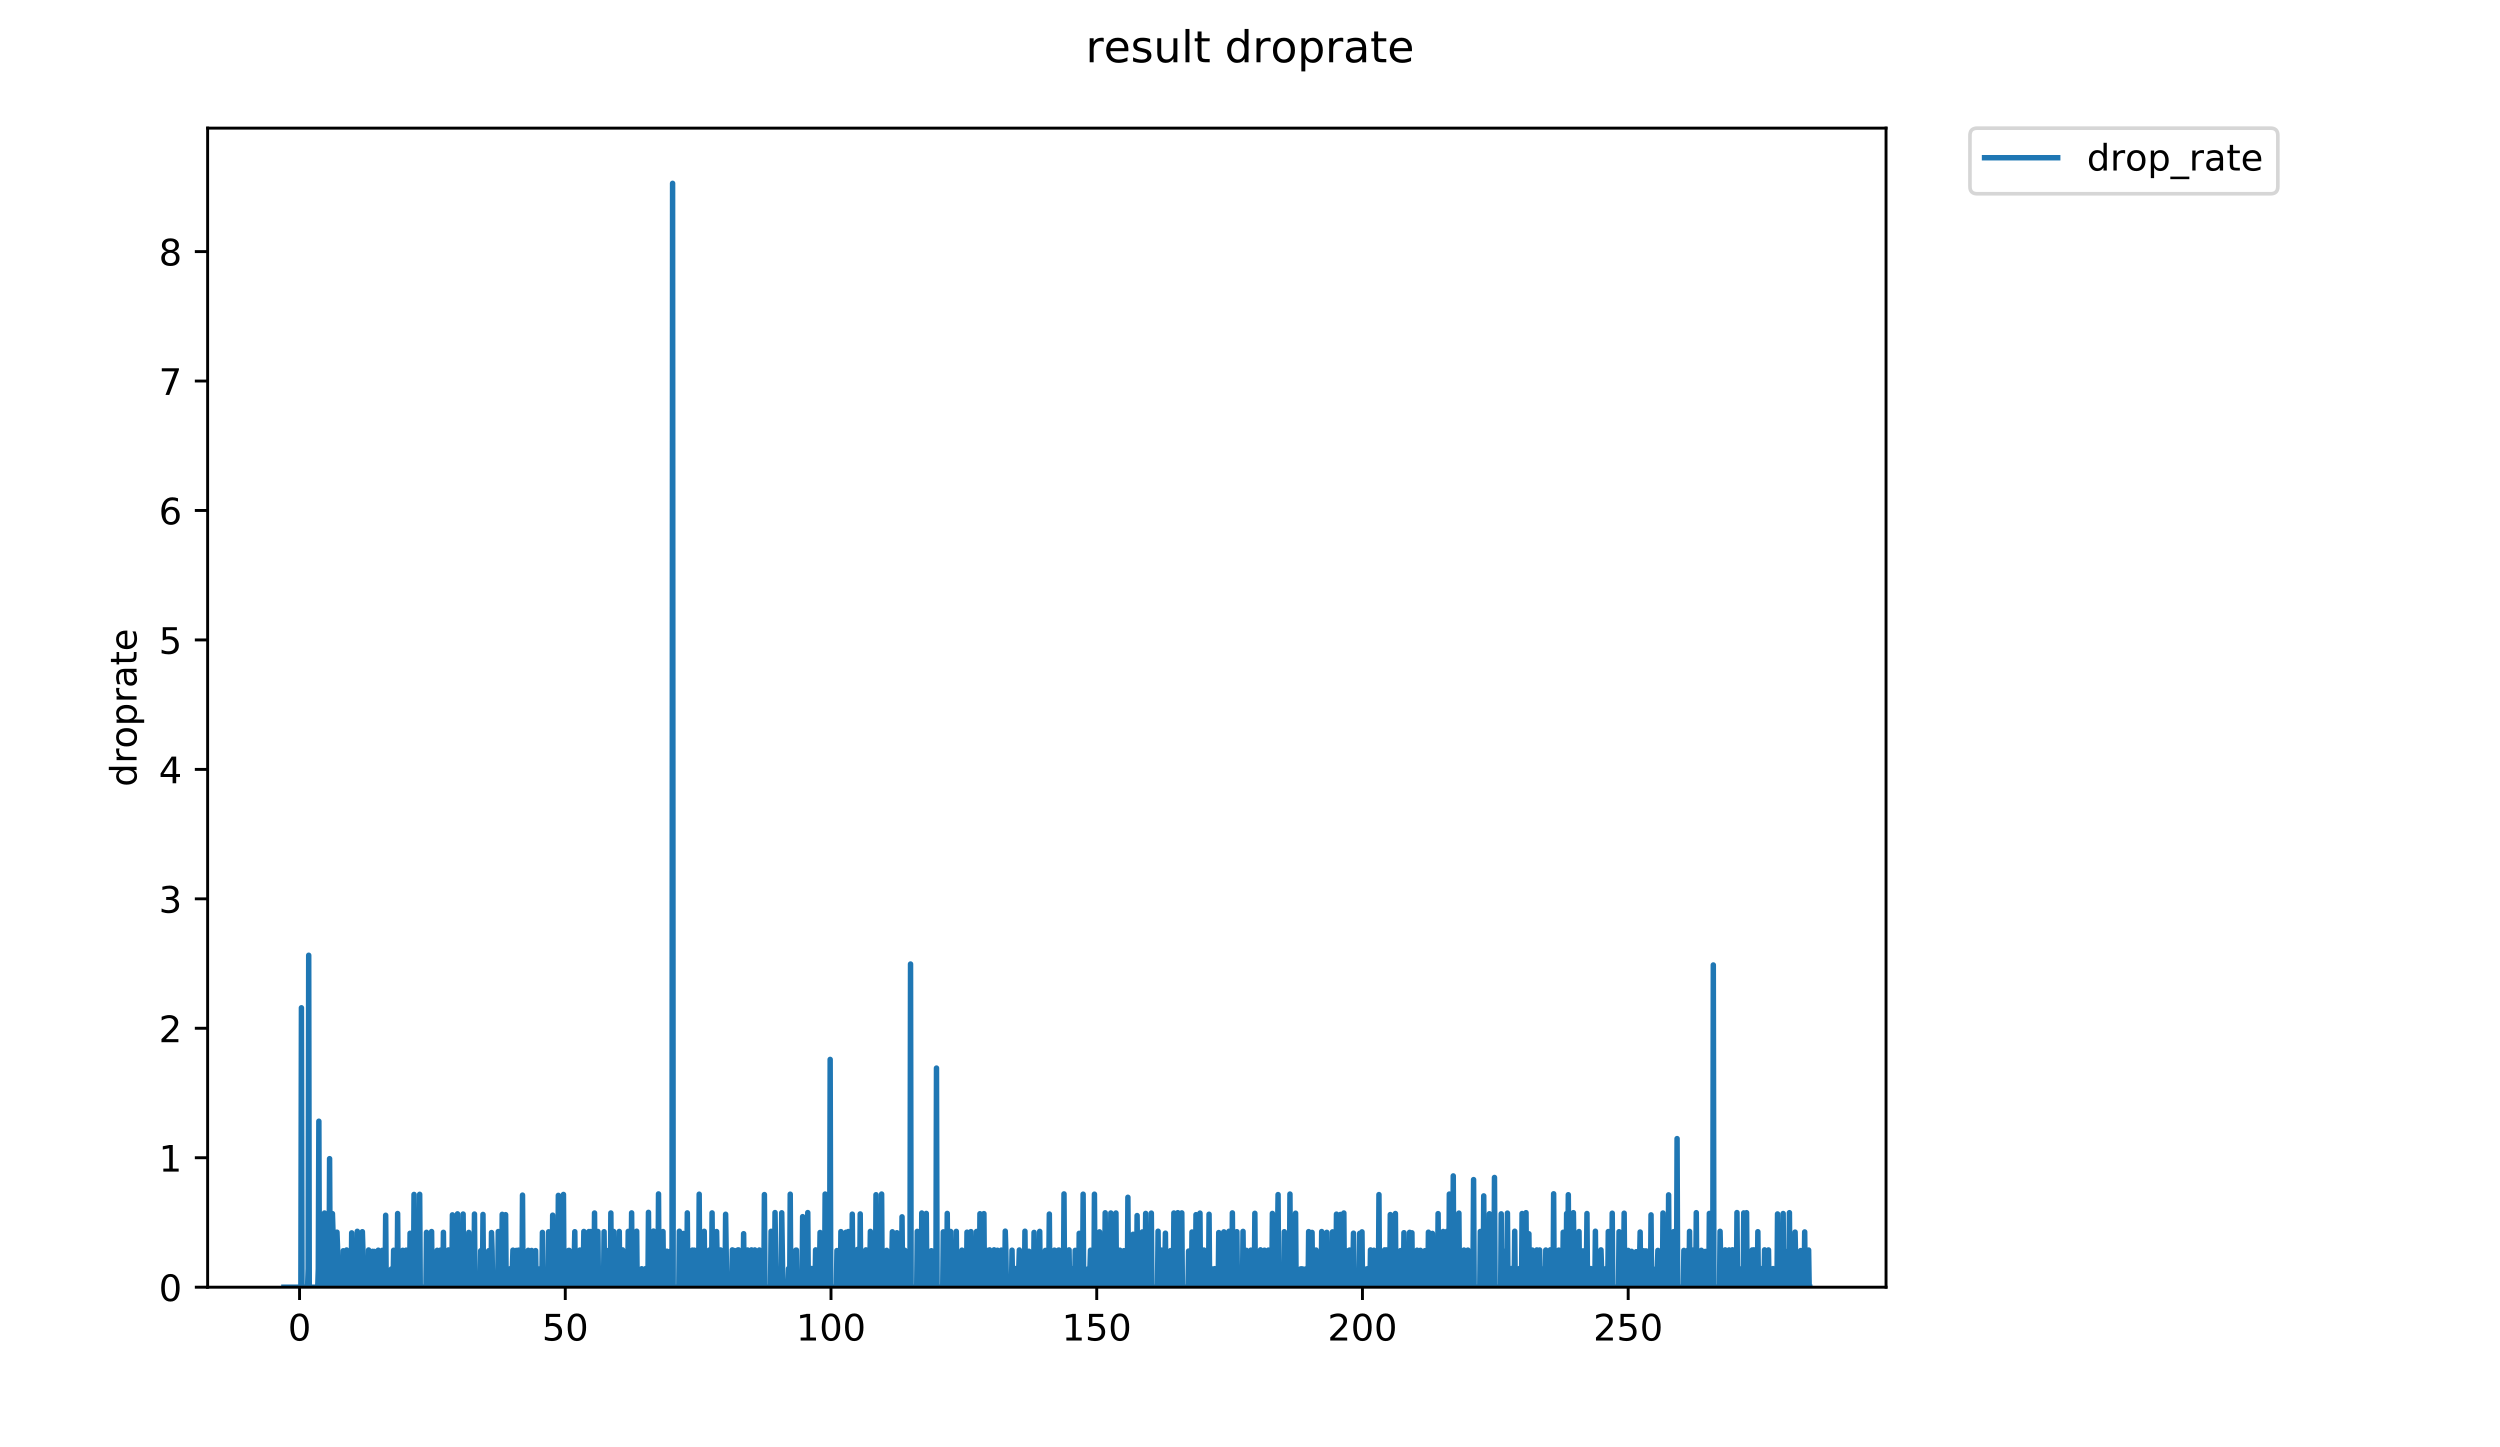 <?xml version="1.0" encoding="utf-8" standalone="no"?>
<!DOCTYPE svg PUBLIC "-//W3C//DTD SVG 1.1//EN"
  "http://www.w3.org/Graphics/SVG/1.1/DTD/svg11.dtd">
<!-- Created with matplotlib (https://matplotlib.org/) -->
<svg height="396pt" version="1.1" viewBox="0 0 684 396" width="684pt" xmlns="http://www.w3.org/2000/svg" xmlns:xlink="http://www.w3.org/1999/xlink">
 <defs>
  <style type="text/css">
*{stroke-linecap:butt;stroke-linejoin:round;}
  </style>
 </defs>
 <g id="figure_1">
  <g id="patch_1">
   <path d="M 0 396 
L 684 396 
L 684 0 
L 0 0 
z
" style="fill:#ffffff;"/>
  </g>
  <g id="axes_1">
   <g id="patch_2">
    <path d="M 56.807 352.174 
L 516.019 352.174 
L 516.019 35.062 
L 56.807 35.062 
z
" style="fill:#ffffff;"/>
   </g>
   <g id="matplotlib.axis_1">
    <g id="xtick_1">
     <g id="line2d_1">
      <defs>
       <path d="M 0 0 
L 0 3.5 
" id="m5c62d5a67a" style="stroke:#000000;stroke-width:0.8;"/>
      </defs>
      <g>
       <use style="stroke:#000000;stroke-width:0.8;" x="81.957" xlink:href="#m5c62d5a67a" y="352.174"/>
      </g>
     </g>
     <g id="text_1">
      <!-- 0 -->
      <defs>
       <path d="M 31.781 66.406 
Q 24.172 66.406 20.328 58.906 
Q 16.5 51.422 16.5 36.375 
Q 16.5 21.391 20.328 13.891 
Q 24.172 6.391 31.781 6.391 
Q 39.453 6.391 43.281 13.891 
Q 47.125 21.391 47.125 36.375 
Q 47.125 51.422 43.281 58.906 
Q 39.453 66.406 31.781 66.406 
z
M 31.781 74.219 
Q 44.047 74.219 50.516 64.516 
Q 56.984 54.828 56.984 36.375 
Q 56.984 17.969 50.516 8.266 
Q 44.047 -1.422 31.781 -1.422 
Q 19.531 -1.422 13.062 8.266 
Q 6.594 17.969 6.594 36.375 
Q 6.594 54.828 13.062 64.516 
Q 19.531 74.219 31.781 74.219 
z
" id="DejaVuSans-48"/>
      </defs>
      <g transform="translate(78.776 366.773)scale(0.1 -0.1)">
       <use xlink:href="#DejaVuSans-48"/>
      </g>
     </g>
    </g>
    <g id="xtick_2">
     <g id="line2d_2">
      <g>
       <use style="stroke:#000000;stroke-width:0.8;" x="154.66" xlink:href="#m5c62d5a67a" y="352.174"/>
      </g>
     </g>
     <g id="text_2">
      <!-- 50 -->
      <defs>
       <path d="M 10.797 72.906 
L 49.516 72.906 
L 49.516 64.594 
L 19.828 64.594 
L 19.828 46.734 
Q 21.969 47.469 24.109 47.828 
Q 26.266 48.188 28.422 48.188 
Q 40.625 48.188 47.75 41.5 
Q 54.891 34.812 54.891 23.391 
Q 54.891 11.625 47.562 5.094 
Q 40.234 -1.422 26.906 -1.422 
Q 22.312 -1.422 17.547 -0.641 
Q 12.797 0.141 7.719 1.703 
L 7.719 11.625 
Q 12.109 9.234 16.797 8.062 
Q 21.484 6.891 26.703 6.891 
Q 35.156 6.891 40.078 11.328 
Q 45.016 15.766 45.016 23.391 
Q 45.016 31 40.078 35.438 
Q 35.156 39.891 26.703 39.891 
Q 22.75 39.891 18.812 39.016 
Q 14.891 38.141 10.797 36.281 
z
" id="DejaVuSans-53"/>
      </defs>
      <g transform="translate(148.297 366.773)scale(0.1 -0.1)">
       <use xlink:href="#DejaVuSans-53"/>
       <use x="63.623" xlink:href="#DejaVuSans-48"/>
      </g>
     </g>
    </g>
    <g id="xtick_3">
     <g id="line2d_3">
      <g>
       <use style="stroke:#000000;stroke-width:0.8;" x="227.362" xlink:href="#m5c62d5a67a" y="352.174"/>
      </g>
     </g>
     <g id="text_3">
      <!-- 100 -->
      <defs>
       <path d="M 12.406 8.297 
L 28.516 8.297 
L 28.516 63.922 
L 10.984 60.406 
L 10.984 69.391 
L 28.422 72.906 
L 38.281 72.906 
L 38.281 8.297 
L 54.391 8.297 
L 54.391 0 
L 12.406 0 
z
" id="DejaVuSans-49"/>
      </defs>
      <g transform="translate(217.818 366.773)scale(0.1 -0.1)">
       <use xlink:href="#DejaVuSans-49"/>
       <use x="63.623" xlink:href="#DejaVuSans-48"/>
       <use x="127.246" xlink:href="#DejaVuSans-48"/>
      </g>
     </g>
    </g>
    <g id="xtick_4">
     <g id="line2d_4">
      <g>
       <use style="stroke:#000000;stroke-width:0.8;" x="300.065" xlink:href="#m5c62d5a67a" y="352.174"/>
      </g>
     </g>
     <g id="text_4">
      <!-- 150 -->
      <g transform="translate(290.521 366.773)scale(0.1 -0.1)">
       <use xlink:href="#DejaVuSans-49"/>
       <use x="63.623" xlink:href="#DejaVuSans-53"/>
       <use x="127.246" xlink:href="#DejaVuSans-48"/>
      </g>
     </g>
    </g>
    <g id="xtick_5">
     <g id="line2d_5">
      <g>
       <use style="stroke:#000000;stroke-width:0.8;" x="372.767" xlink:href="#m5c62d5a67a" y="352.174"/>
      </g>
     </g>
     <g id="text_5">
      <!-- 200 -->
      <defs>
       <path d="M 19.188 8.297 
L 53.609 8.297 
L 53.609 0 
L 7.328 0 
L 7.328 8.297 
Q 12.938 14.109 22.625 23.891 
Q 32.328 33.688 34.812 36.531 
Q 39.547 41.844 41.422 45.531 
Q 43.312 49.219 43.312 52.781 
Q 43.312 58.594 39.234 62.25 
Q 35.156 65.922 28.609 65.922 
Q 23.969 65.922 18.812 64.312 
Q 13.672 62.703 7.812 59.422 
L 7.812 69.391 
Q 13.766 71.781 18.938 73 
Q 24.125 74.219 28.422 74.219 
Q 39.75 74.219 46.484 68.547 
Q 53.219 62.891 53.219 53.422 
Q 53.219 48.922 51.531 44.891 
Q 49.859 40.875 45.406 35.406 
Q 44.188 33.984 37.641 27.219 
Q 31.109 20.453 19.188 8.297 
z
" id="DejaVuSans-50"/>
      </defs>
      <g transform="translate(363.224 366.773)scale(0.1 -0.1)">
       <use xlink:href="#DejaVuSans-50"/>
       <use x="63.623" xlink:href="#DejaVuSans-48"/>
       <use x="127.246" xlink:href="#DejaVuSans-48"/>
      </g>
     </g>
    </g>
    <g id="xtick_6">
     <g id="line2d_6">
      <g>
       <use style="stroke:#000000;stroke-width:0.8;" x="445.47" xlink:href="#m5c62d5a67a" y="352.174"/>
      </g>
     </g>
     <g id="text_6">
      <!-- 250 -->
      <g transform="translate(435.926 366.773)scale(0.1 -0.1)">
       <use xlink:href="#DejaVuSans-50"/>
       <use x="63.623" xlink:href="#DejaVuSans-53"/>
       <use x="127.246" xlink:href="#DejaVuSans-48"/>
      </g>
     </g>
    </g>
   </g>
   <g id="matplotlib.axis_2">
    <g id="ytick_1">
     <g id="line2d_7">
      <defs>
       <path d="M 0 0 
L -3.5 0 
" id="m7457283056" style="stroke:#000000;stroke-width:0.8;"/>
      </defs>
      <g>
       <use style="stroke:#000000;stroke-width:0.8;" x="56.807" xlink:href="#m7457283056" y="352.174"/>
      </g>
     </g>
     <g id="text_7">
      <!-- 0 -->
      <g transform="translate(43.445 355.973)scale(0.1 -0.1)">
       <use xlink:href="#DejaVuSans-48"/>
      </g>
     </g>
    </g>
    <g id="ytick_2">
     <g id="line2d_8">
      <g>
       <use style="stroke:#000000;stroke-width:0.8;" x="56.807" xlink:href="#m7457283056" y="316.757"/>
      </g>
     </g>
     <g id="text_8">
      <!-- 1 -->
      <g transform="translate(43.445 320.556)scale(0.1 -0.1)">
       <use xlink:href="#DejaVuSans-49"/>
      </g>
     </g>
    </g>
    <g id="ytick_3">
     <g id="line2d_9">
      <g>
       <use style="stroke:#000000;stroke-width:0.8;" x="56.807" xlink:href="#m7457283056" y="281.339"/>
      </g>
     </g>
     <g id="text_9">
      <!-- 2 -->
      <g transform="translate(43.445 285.138)scale(0.1 -0.1)">
       <use xlink:href="#DejaVuSans-50"/>
      </g>
     </g>
    </g>
    <g id="ytick_4">
     <g id="line2d_10">
      <g>
       <use style="stroke:#000000;stroke-width:0.8;" x="56.807" xlink:href="#m7457283056" y="245.921"/>
      </g>
     </g>
     <g id="text_10">
      <!-- 3 -->
      <defs>
       <path d="M 40.578 39.312 
Q 47.656 37.797 51.625 33 
Q 55.609 28.219 55.609 21.188 
Q 55.609 10.406 48.188 4.484 
Q 40.766 -1.422 27.094 -1.422 
Q 22.516 -1.422 17.656 -0.516 
Q 12.797 0.391 7.625 2.203 
L 7.625 11.719 
Q 11.719 9.328 16.594 8.109 
Q 21.484 6.891 26.812 6.891 
Q 36.078 6.891 40.938 10.547 
Q 45.797 14.203 45.797 21.188 
Q 45.797 27.641 41.281 31.266 
Q 36.766 34.906 28.719 34.906 
L 20.219 34.906 
L 20.219 43.016 
L 29.109 43.016 
Q 36.375 43.016 40.234 45.922 
Q 44.094 48.828 44.094 54.297 
Q 44.094 59.906 40.109 62.906 
Q 36.141 65.922 28.719 65.922 
Q 24.656 65.922 20.016 65.031 
Q 15.375 64.156 9.812 62.312 
L 9.812 71.094 
Q 15.438 72.656 20.344 73.438 
Q 25.25 74.219 29.594 74.219 
Q 40.828 74.219 47.359 69.109 
Q 53.906 64.016 53.906 55.328 
Q 53.906 49.266 50.438 45.094 
Q 46.969 40.922 40.578 39.312 
z
" id="DejaVuSans-51"/>
      </defs>
      <g transform="translate(43.445 249.72)scale(0.1 -0.1)">
       <use xlink:href="#DejaVuSans-51"/>
      </g>
     </g>
    </g>
    <g id="ytick_5">
     <g id="line2d_11">
      <g>
       <use style="stroke:#000000;stroke-width:0.8;" x="56.807" xlink:href="#m7457283056" y="210.504"/>
      </g>
     </g>
     <g id="text_11">
      <!-- 4 -->
      <defs>
       <path d="M 37.797 64.312 
L 12.891 25.391 
L 37.797 25.391 
z
M 35.203 72.906 
L 47.609 72.906 
L 47.609 25.391 
L 58.016 25.391 
L 58.016 17.188 
L 47.609 17.188 
L 47.609 0 
L 37.797 0 
L 37.797 17.188 
L 4.891 17.188 
L 4.891 26.703 
z
" id="DejaVuSans-52"/>
      </defs>
      <g transform="translate(43.445 214.303)scale(0.1 -0.1)">
       <use xlink:href="#DejaVuSans-52"/>
      </g>
     </g>
    </g>
    <g id="ytick_6">
     <g id="line2d_12">
      <g>
       <use style="stroke:#000000;stroke-width:0.8;" x="56.807" xlink:href="#m7457283056" y="175.086"/>
      </g>
     </g>
     <g id="text_12">
      <!-- 5 -->
      <g transform="translate(43.445 178.885)scale(0.1 -0.1)">
       <use xlink:href="#DejaVuSans-53"/>
      </g>
     </g>
    </g>
    <g id="ytick_7">
     <g id="line2d_13">
      <g>
       <use style="stroke:#000000;stroke-width:0.8;" x="56.807" xlink:href="#m7457283056" y="139.668"/>
      </g>
     </g>
     <g id="text_13">
      <!-- 6 -->
      <defs>
       <path d="M 33.016 40.375 
Q 26.375 40.375 22.484 35.828 
Q 18.609 31.297 18.609 23.391 
Q 18.609 15.531 22.484 10.953 
Q 26.375 6.391 33.016 6.391 
Q 39.656 6.391 43.531 10.953 
Q 47.406 15.531 47.406 23.391 
Q 47.406 31.297 43.531 35.828 
Q 39.656 40.375 33.016 40.375 
z
M 52.594 71.297 
L 52.594 62.312 
Q 48.875 64.062 45.094 64.984 
Q 41.312 65.922 37.594 65.922 
Q 27.828 65.922 22.672 59.328 
Q 17.531 52.734 16.797 39.406 
Q 19.672 43.656 24.016 45.922 
Q 28.375 48.188 33.594 48.188 
Q 44.578 48.188 50.953 41.516 
Q 57.328 34.859 57.328 23.391 
Q 57.328 12.156 50.688 5.359 
Q 44.047 -1.422 33.016 -1.422 
Q 20.359 -1.422 13.672 8.266 
Q 6.984 17.969 6.984 36.375 
Q 6.984 53.656 15.188 63.938 
Q 23.391 74.219 37.203 74.219 
Q 40.922 74.219 44.703 73.484 
Q 48.484 72.75 52.594 71.297 
z
" id="DejaVuSans-54"/>
      </defs>
      <g transform="translate(43.445 143.467)scale(0.1 -0.1)">
       <use xlink:href="#DejaVuSans-54"/>
      </g>
     </g>
    </g>
    <g id="ytick_8">
     <g id="line2d_14">
      <g>
       <use style="stroke:#000000;stroke-width:0.8;" x="56.807" xlink:href="#m7457283056" y="104.251"/>
      </g>
     </g>
     <g id="text_14">
      <!-- 7 -->
      <defs>
       <path d="M 8.203 72.906 
L 55.078 72.906 
L 55.078 68.703 
L 28.609 0 
L 18.312 0 
L 43.219 64.594 
L 8.203 64.594 
z
" id="DejaVuSans-55"/>
      </defs>
      <g transform="translate(43.445 108.05)scale(0.1 -0.1)">
       <use xlink:href="#DejaVuSans-55"/>
      </g>
     </g>
    </g>
    <g id="ytick_9">
     <g id="line2d_15">
      <g>
       <use style="stroke:#000000;stroke-width:0.8;" x="56.807" xlink:href="#m7457283056" y="68.833"/>
      </g>
     </g>
     <g id="text_15">
      <!-- 8 -->
      <defs>
       <path d="M 31.781 34.625 
Q 24.75 34.625 20.719 30.859 
Q 16.703 27.094 16.703 20.516 
Q 16.703 13.922 20.719 10.156 
Q 24.75 6.391 31.781 6.391 
Q 38.812 6.391 42.859 10.172 
Q 46.922 13.969 46.922 20.516 
Q 46.922 27.094 42.891 30.859 
Q 38.875 34.625 31.781 34.625 
z
M 21.922 38.812 
Q 15.578 40.375 12.031 44.719 
Q 8.5 49.078 8.5 55.328 
Q 8.5 64.062 14.719 69.141 
Q 20.953 74.219 31.781 74.219 
Q 42.672 74.219 48.875 69.141 
Q 55.078 64.062 55.078 55.328 
Q 55.078 49.078 51.531 44.719 
Q 48 40.375 41.703 38.812 
Q 48.828 37.156 52.797 32.312 
Q 56.781 27.484 56.781 20.516 
Q 56.781 9.906 50.312 4.234 
Q 43.844 -1.422 31.781 -1.422 
Q 19.734 -1.422 13.25 4.234 
Q 6.781 9.906 6.781 20.516 
Q 6.781 27.484 10.781 32.312 
Q 14.797 37.156 21.922 38.812 
z
M 18.312 54.391 
Q 18.312 48.734 21.844 45.562 
Q 25.391 42.391 31.781 42.391 
Q 38.141 42.391 41.719 45.562 
Q 45.312 48.734 45.312 54.391 
Q 45.312 60.062 41.719 63.234 
Q 38.141 66.406 31.781 66.406 
Q 25.391 66.406 21.844 63.234 
Q 18.312 60.062 18.312 54.391 
z
" id="DejaVuSans-56"/>
      </defs>
      <g transform="translate(43.445 72.632)scale(0.1 -0.1)">
       <use xlink:href="#DejaVuSans-56"/>
      </g>
     </g>
    </g>
    <g id="text_16">
     <!-- droprate -->
     <defs>
      <path d="M 45.406 46.391 
L 45.406 75.984 
L 54.391 75.984 
L 54.391 0 
L 45.406 0 
L 45.406 8.203 
Q 42.578 3.328 38.25 0.953 
Q 33.938 -1.422 27.875 -1.422 
Q 17.969 -1.422 11.734 6.484 
Q 5.516 14.406 5.516 27.297 
Q 5.516 40.188 11.734 48.094 
Q 17.969 56 27.875 56 
Q 33.938 56 38.25 53.625 
Q 42.578 51.266 45.406 46.391 
z
M 14.797 27.297 
Q 14.797 17.391 18.875 11.75 
Q 22.953 6.109 30.078 6.109 
Q 37.203 6.109 41.297 11.75 
Q 45.406 17.391 45.406 27.297 
Q 45.406 37.203 41.297 42.844 
Q 37.203 48.484 30.078 48.484 
Q 22.953 48.484 18.875 42.844 
Q 14.797 37.203 14.797 27.297 
z
" id="DejaVuSans-100"/>
      <path d="M 41.109 46.297 
Q 39.594 47.172 37.812 47.578 
Q 36.031 48 33.891 48 
Q 26.266 48 22.188 43.047 
Q 18.109 38.094 18.109 28.812 
L 18.109 0 
L 9.078 0 
L 9.078 54.688 
L 18.109 54.688 
L 18.109 46.188 
Q 20.953 51.172 25.484 53.578 
Q 30.031 56 36.531 56 
Q 37.453 56 38.578 55.875 
Q 39.703 55.766 41.062 55.516 
z
" id="DejaVuSans-114"/>
      <path d="M 30.609 48.391 
Q 23.391 48.391 19.188 42.75 
Q 14.984 37.109 14.984 27.297 
Q 14.984 17.484 19.156 11.844 
Q 23.344 6.203 30.609 6.203 
Q 37.797 6.203 41.984 11.859 
Q 46.188 17.531 46.188 27.297 
Q 46.188 37.016 41.984 42.703 
Q 37.797 48.391 30.609 48.391 
z
M 30.609 56 
Q 42.328 56 49.016 48.375 
Q 55.719 40.766 55.719 27.297 
Q 55.719 13.875 49.016 6.219 
Q 42.328 -1.422 30.609 -1.422 
Q 18.844 -1.422 12.172 6.219 
Q 5.516 13.875 5.516 27.297 
Q 5.516 40.766 12.172 48.375 
Q 18.844 56 30.609 56 
z
" id="DejaVuSans-111"/>
      <path d="M 18.109 8.203 
L 18.109 -20.797 
L 9.078 -20.797 
L 9.078 54.688 
L 18.109 54.688 
L 18.109 46.391 
Q 20.953 51.266 25.266 53.625 
Q 29.594 56 35.594 56 
Q 45.562 56 51.781 48.094 
Q 58.016 40.188 58.016 27.297 
Q 58.016 14.406 51.781 6.484 
Q 45.562 -1.422 35.594 -1.422 
Q 29.594 -1.422 25.266 0.953 
Q 20.953 3.328 18.109 8.203 
z
M 48.688 27.297 
Q 48.688 37.203 44.609 42.844 
Q 40.531 48.484 33.406 48.484 
Q 26.266 48.484 22.188 42.844 
Q 18.109 37.203 18.109 27.297 
Q 18.109 17.391 22.188 11.75 
Q 26.266 6.109 33.406 6.109 
Q 40.531 6.109 44.609 11.75 
Q 48.688 17.391 48.688 27.297 
z
" id="DejaVuSans-112"/>
      <path d="M 34.281 27.484 
Q 23.391 27.484 19.188 25 
Q 14.984 22.516 14.984 16.5 
Q 14.984 11.719 18.141 8.906 
Q 21.297 6.109 26.703 6.109 
Q 34.188 6.109 38.703 11.406 
Q 43.219 16.703 43.219 25.484 
L 43.219 27.484 
z
M 52.203 31.203 
L 52.203 0 
L 43.219 0 
L 43.219 8.297 
Q 40.141 3.328 35.547 0.953 
Q 30.953 -1.422 24.312 -1.422 
Q 15.922 -1.422 10.953 3.297 
Q 6 8.016 6 15.922 
Q 6 25.141 12.172 29.828 
Q 18.359 34.516 30.609 34.516 
L 43.219 34.516 
L 43.219 35.406 
Q 43.219 41.609 39.141 45 
Q 35.062 48.391 27.688 48.391 
Q 23 48.391 18.547 47.266 
Q 14.109 46.141 10.016 43.891 
L 10.016 52.203 
Q 14.938 54.109 19.578 55.047 
Q 24.219 56 28.609 56 
Q 40.484 56 46.344 49.844 
Q 52.203 43.703 52.203 31.203 
z
" id="DejaVuSans-97"/>
      <path d="M 18.312 70.219 
L 18.312 54.688 
L 36.812 54.688 
L 36.812 47.703 
L 18.312 47.703 
L 18.312 18.016 
Q 18.312 11.328 20.141 9.422 
Q 21.969 7.516 27.594 7.516 
L 36.812 7.516 
L 36.812 0 
L 27.594 0 
Q 17.188 0 13.234 3.875 
Q 9.281 7.766 9.281 18.016 
L 9.281 47.703 
L 2.688 47.703 
L 2.688 54.688 
L 9.281 54.688 
L 9.281 70.219 
z
" id="DejaVuSans-116"/>
      <path d="M 56.203 29.594 
L 56.203 25.203 
L 14.891 25.203 
Q 15.484 15.922 20.484 11.062 
Q 25.484 6.203 34.422 6.203 
Q 39.594 6.203 44.453 7.469 
Q 49.312 8.734 54.109 11.281 
L 54.109 2.781 
Q 49.266 0.734 44.188 -0.344 
Q 39.109 -1.422 33.891 -1.422 
Q 20.797 -1.422 13.156 6.188 
Q 5.516 13.812 5.516 26.812 
Q 5.516 40.234 12.766 48.109 
Q 20.016 56 32.328 56 
Q 43.359 56 49.781 48.891 
Q 56.203 41.797 56.203 29.594 
z
M 47.219 32.234 
Q 47.125 39.594 43.094 43.984 
Q 39.062 48.391 32.422 48.391 
Q 24.906 48.391 20.391 44.141 
Q 15.875 39.891 15.188 32.172 
z
" id="DejaVuSans-101"/>
     </defs>
     <g transform="translate(37.365 215.236)rotate(-90)scale(0.1 -0.1)">
      <use xlink:href="#DejaVuSans-100"/>
      <use x="63.477" xlink:href="#DejaVuSans-114"/>
      <use x="104.559" xlink:href="#DejaVuSans-111"/>
      <use x="165.74" xlink:href="#DejaVuSans-112"/>
      <use x="229.217" xlink:href="#DejaVuSans-114"/>
      <use x="270.33" xlink:href="#DejaVuSans-97"/>
      <use x="331.609" xlink:href="#DejaVuSans-116"/>
      <use x="370.818" xlink:href="#DejaVuSans-101"/>
     </g>
    </g>
   </g>
   <g id="line2d_16">
    <path clip-path="url(#pe27496be67)" d="M 77.68 352.174 
L 82.316 352.174 
L 82.469 275.733 
L 82.622 352.174 
L 84.154 352.174 
L 84.307 347.129 
L 84.462 261.36 
L 84.615 352.174 
L 86.932 352.174 
L 87.087 347.15 
L 87.24 306.767 
L 87.396 352.174 
L 88.625 352.174 
L 88.778 331.878 
L 88.933 352.174 
L 90.021 352.174 
L 90.175 317.008 
L 90.331 347.172 
L 90.485 352.174 
L 90.8 352.174 
L 90.954 332.05 
L 91.11 337.103 
L 91.264 352.174 
L 92.039 352.174 
L 92.194 337.124 
L 92.349 341.158 
L 92.509 352.174 
L 93.749 352.174 
L 93.906 342.211 
L 94.061 352.174 
L 94.679 352.174 
L 94.832 341.997 
L 95.14 352.174 
L 96.066 352.174 
L 96.223 337.314 
L 96.377 352.174 
L 97.606 352.174 
L 97.759 336.886 
L 97.911 352.174 
L 98.064 352.174 
L 98.22 342.155 
L 98.373 352.174 
L 98.989 352.174 
L 99.143 336.995 
L 99.299 342.155 
L 99.452 352.174 
L 100.071 352.174 
L 100.224 347.071 
L 100.38 352.174 
L 100.692 352.174 
L 100.846 341.997 
L 101 352.174 
L 101.778 352.174 
L 101.937 342.363 
L 102.094 352.174 
L 102.249 352.174 
L 102.409 342.39 
L 102.564 352.174 
L 103.339 352.174 
L 103.493 342.055 
L 103.649 352.174 
L 104.434 352.174 
L 104.589 342.098 
L 104.743 352.174 
L 105.359 352.174 
L 105.518 332.498 
L 105.672 352.174 
L 106.919 352.174 
L 107.076 347.193 
L 107.23 352.174 
L 107.54 352.174 
L 107.694 342.069 
L 107.858 352.174 
L 108.637 352.174 
L 108.791 332.022 
L 108.946 352.174 
L 110.032 352.174 
L 110.185 342.084 
L 110.339 352.174 
L 110.96 352.174 
L 111.114 342.04 
L 111.268 352.174 
L 112.038 352.174 
L 112.197 337.417 
L 112.352 352.174 
L 113.123 352.174 
L 113.276 326.803 
L 113.429 352.174 
L 114.669 352.174 
L 114.823 326.767 
L 114.978 352.174 
L 116.533 352.174 
L 116.689 337.167 
L 116.845 352.174 
L 117.93 352.174 
L 118.084 336.952 
L 118.237 352.174 
L 119.47 352.174 
L 119.624 342.084 
L 119.778 352.174 
L 120.394 352.174 
L 120.548 342.026 
L 120.701 352.174 
L 121.161 352.174 
L 121.317 337.167 
L 121.472 352.174 
L 122.392 352.174 
L 122.699 341.982 
L 122.853 352.174 
L 123.623 352.174 
L 123.781 332.388 
L 123.938 352.174 
L 125.018 352.174 
L 125.174 332.108 
L 125.327 352.174 
L 126.553 352.174 
L 126.71 332.164 
L 126.863 352.174 
L 128.104 352.174 
L 128.26 337.188 
L 128.416 352.174 
L 129.657 352.174 
L 129.813 332.164 
L 129.967 352.174 
L 131.364 352.174 
L 131.521 342.211 
L 131.675 352.174 
L 131.985 352.174 
L 132.142 332.277 
L 132.297 352.174 
L 132.921 352.174 
L 133.076 347.15 
L 133.233 352.174 
L 133.388 352.174 
L 133.702 342.197 
L 133.857 352.174 
L 134.322 352.174 
L 134.478 337.23 
L 134.634 342.112 
L 134.789 352.174 
L 136.174 352.174 
L 136.327 336.952 
L 136.634 352.174 
L 137.247 352.174 
L 137.404 332.249 
L 137.561 352.174 
L 137.717 352.174 
L 137.87 342.011 
L 138.024 352.174 
L 138.177 352.174 
L 138.334 332.332 
L 138.488 352.174 
L 139.412 352.174 
L 139.566 347.129 
L 139.721 352.174 
L 140.028 352.174 
L 140.336 342.04 
L 140.49 352.174 
L 141.11 352.174 
L 141.265 342.112 
L 141.418 352.174 
L 141.572 352.174 
L 141.881 342.04 
L 142.034 352.174 
L 142.802 352.174 
L 142.957 326.984 
L 143.114 352.174 
L 144.199 352.174 
L 144.511 342.084 
L 144.673 352.174 
L 145.294 352.174 
L 145.449 342.127 
L 145.602 352.174 
L 145.758 352.174 
L 145.915 347.2 
L 146.072 352.174 
L 146.386 352.174 
L 146.542 342.169 
L 146.697 352.174 
L 147.319 352.174 
L 147.475 347.186 
L 147.63 352.174 
L 147.785 352.174 
L 147.941 347.186 
L 148.096 352.174 
L 148.251 352.174 
L 148.407 337.188 
L 148.562 352.174 
L 149.951 352.174 
L 150.106 337.017 
L 150.261 352.174 
L 151.054 352.174 
L 151.211 332.47 
L 151.367 352.174 
L 152.607 352.174 
L 152.763 327.055 
L 152.92 352.174 
L 154.009 352.174 
L 154.163 326.803 
L 154.318 352.174 
L 155.415 352.174 
L 155.57 342.112 
L 155.725 342.098 
L 155.879 352.174 
L 156.954 352.174 
L 157.262 336.995 
L 157.417 352.174 
L 158.504 352.174 
L 158.657 342.011 
L 158.812 352.174 
L 159.432 352.174 
L 159.587 347.107 
L 159.74 336.93 
L 159.894 352.174 
L 160.973 352.174 
L 161.126 336.952 
L 161.28 352.174 
L 161.433 352.174 
L 161.587 336.952 
L 161.741 352.174 
L 162.508 352.174 
L 162.662 331.878 
L 162.816 352.174 
L 163.431 352.174 
L 163.584 336.93 
L 163.738 352.174 
L 165.123 352.174 
L 165.277 336.995 
L 165.431 352.174 
L 165.892 352.174 
L 166.048 342.155 
L 166.361 352.174 
L 166.976 352.174 
L 167.129 331.878 
L 167.282 352.174 
L 167.59 352.174 
L 167.896 336.93 
L 168.05 352.174 
L 169.279 352.174 
L 169.432 336.93 
L 169.585 352.174 
L 170.196 352.174 
L 170.349 341.967 
L 170.502 352.174 
L 171.27 352.174 
L 171.423 347.071 
L 171.576 352.174 
L 171.73 352.174 
L 171.883 336.908 
L 172.036 352.174 
L 172.503 352.174 
L 172.656 347.093 
L 172.81 331.848 
L 172.963 352.174 
L 174.037 352.174 
L 174.19 336.864 
L 174.343 352.174 
L 175.422 352.174 
L 175.576 347.129 
L 175.735 347.241 
L 175.888 352.174 
L 176.501 352.174 
L 176.655 347.085 
L 176.81 347.143 
L 176.963 352.174 
L 177.268 352.174 
L 177.42 331.702 
L 177.574 352.174 
L 178.643 352.174 
L 178.796 336.82 
L 179.101 352.174 
L 180.017 352.174 
L 180.17 326.657 
L 180.323 352.174 
L 181.244 352.174 
L 181.398 336.952 
L 181.55 352.174 
L 182.316 352.174 
L 182.475 342.336 
L 182.781 352.174 
L 183.398 352.174 
L 183.556 342.239 
L 183.709 352.174 
L 183.864 352.174 
L 184.02 50.163 
L 184.175 352.174 
L 185.719 352.174 
L 185.871 336.864 
L 186.025 352.174 
L 186.792 352.174 
L 186.952 337.478 
L 187.113 352.174 
L 187.895 352.174 
L 188.048 331.848 
L 188.204 352.174 
L 189.289 352.174 
L 189.442 342.026 
L 189.758 352.174 
L 189.911 342.04 
L 190.066 352.174 
L 190.53 352.174 
L 190.685 342.069 
L 190.839 352.174 
L 191.146 352.174 
L 191.299 326.73 
L 191.454 352.174 
L 192.526 352.174 
L 192.679 336.886 
L 192.834 352.174 
L 193.904 352.174 
L 194.058 342.026 
L 194.211 352.174 
L 194.67 352.174 
L 194.823 331.848 
L 194.977 352.174 
L 195.902 352.174 
L 196.055 336.952 
L 196.362 352.174 
L 196.822 352.174 
L 197.128 341.982 
L 197.28 352.174 
L 198.371 352.174 
L 198.527 332.221 
L 198.833 352.174 
L 200.209 352.174 
L 200.362 341.967 
L 200.668 352.174 
L 200.821 352.174 
L 200.978 342.155 
L 201.135 352.174 
L 201.76 352.174 
L 201.913 341.967 
L 202.066 341.967 
L 202.219 352.174 
L 203.297 352.174 
L 203.457 337.539 
L 203.614 352.174 
L 204.379 352.174 
L 204.532 341.997 
L 204.685 352.174 
L 205.45 352.174 
L 205.602 341.967 
L 205.756 352.174 
L 206.368 352.174 
L 206.521 341.982 
L 206.831 352.174 
L 207.444 352.174 
L 207.75 341.997 
L 207.903 352.174 
L 208.983 352.174 
L 209.137 326.84 
L 209.291 352.174 
L 210.82 352.174 
L 210.973 336.886 
L 211.126 352.174 
L 211.894 352.174 
L 212.046 331.761 
L 212.352 352.174 
L 213.271 352.174 
L 213.424 347.078 
L 213.577 352.174 
L 213.73 352.174 
L 213.883 331.819 
L 214.188 352.174 
L 215.594 352.174 
L 215.747 347.078 
L 215.901 352.174 
L 216.054 352.174 
L 216.207 326.73 
L 216.36 352.174 
L 217.59 352.174 
L 217.744 342.04 
L 217.898 342.026 
L 218.051 352.174 
L 219.441 352.174 
L 219.604 332.873 
L 219.759 352.174 
L 220.852 352.174 
L 221.005 331.761 
L 221.157 352.174 
L 221.923 352.174 
L 222.076 347.071 
L 222.228 352.174 
L 222.381 352.174 
L 222.533 347.063 
L 222.688 352.174 
L 222.993 352.174 
L 223.146 341.967 
L 223.299 352.174 
L 224.061 352.174 
L 224.215 347.1 
L 224.372 337.209 
L 224.525 352.174 
L 225.599 352.174 
L 225.752 326.694 
L 225.905 352.174 
L 226.981 352.174 
L 227.134 289.856 
L 227.288 352.174 
L 228.834 352.174 
L 228.989 342.155 
L 229.145 352.174 
L 229.917 352.174 
L 230.071 336.973 
L 230.226 352.174 
L 230.69 352.174 
L 230.845 347.15 
L 230.999 352.174 
L 231.305 352.174 
L 231.461 337.145 
L 231.621 352.174 
L 231.936 352.174 
L 232.089 336.952 
L 232.399 352.174 
L 233.025 352.174 
L 233.181 332.192 
L 233.335 352.174 
L 234.424 352.174 
L 234.577 341.848 
L 234.733 352.174 
L 235.2 352.174 
L 235.356 332.136 
L 235.51 352.174 
L 236.292 352.174 
L 236.445 347.093 
L 236.598 352.174 
L 236.751 352.174 
L 236.904 341.967 
L 237.211 352.174 
L 237.828 352.174 
L 237.982 347.122 
L 238.135 336.908 
L 238.289 352.174 
L 239.521 352.174 
L 239.675 326.876 
L 239.829 352.174 
L 240.598 352.174 
L 240.751 336.864 
L 240.905 352.174 
L 241.059 352.174 
L 241.212 326.694 
L 241.365 352.174 
L 242.449 352.174 
L 242.603 342.098 
L 242.912 352.174 
L 243.841 352.174 
L 244.149 337.017 
L 244.306 352.174 
L 245.242 352.174 
L 245.399 337.272 
L 245.707 352.174 
L 246.634 352.174 
L 246.797 332.925 
L 246.959 352.174 
L 247.421 352.174 
L 247.575 342.084 
L 247.728 352.174 
L 248.504 352.174 
L 248.658 347.1 
L 248.814 352.174 
L 248.968 352.174 
L 249.121 263.76 
L 249.277 352.174 
L 250.812 352.174 
L 250.965 336.908 
L 251.119 352.174 
L 251.733 352.174 
L 251.888 342.112 
L 252.044 352.174 
L 252.198 331.878 
L 252.351 352.174 
L 253.275 352.174 
L 253.43 331.993 
L 253.591 352.174 
L 254.669 352.174 
L 254.825 342.197 
L 255.135 352.174 
L 256.062 352.174 
L 256.222 292.229 
L 256.377 352.174 
L 257.929 352.174 
L 258.084 337.038 
L 258.241 352.174 
L 259.012 352.174 
L 259.167 331.993 
L 259.322 352.174 
L 259.936 352.174 
L 260.09 336.93 
L 260.243 352.174 
L 261.487 352.174 
L 261.64 336.908 
L 261.797 352.174 
L 262.417 352.174 
L 262.57 347.093 
L 262.723 352.174 
L 262.876 352.174 
L 263.184 342.04 
L 263.338 352.174 
L 264.416 352.174 
L 264.571 337.124 
L 264.725 352.174 
L 265.498 352.174 
L 265.651 336.973 
L 265.957 352.174 
L 267.04 352.174 
L 267.192 336.93 
L 267.345 352.174 
L 267.955 352.174 
L 268.111 332.079 
L 268.267 352.174 
L 269.045 352.174 
L 269.2 332.05 
L 269.355 352.174 
L 270.135 352.174 
L 270.29 342.098 
L 270.445 352.174 
L 270.6 352.174 
L 270.752 341.967 
L 270.905 352.174 
L 271.827 352.174 
L 271.98 341.953 
L 272.132 352.174 
L 272.744 352.174 
L 272.898 342.069 
L 273.051 352.174 
L 273.813 352.174 
L 273.967 342.026 
L 274.121 352.174 
L 274.884 352.174 
L 275.036 336.842 
L 275.189 341.967 
L 275.342 352.174 
L 276.737 352.174 
L 276.891 342.055 
L 277.045 352.174 
L 277.662 352.174 
L 277.816 347.085 
L 277.969 347.085 
L 278.122 352.174 
L 278.581 352.174 
L 278.888 341.997 
L 279.042 352.174 
L 280.27 352.174 
L 280.423 336.864 
L 280.575 352.174 
L 281.186 352.174 
L 281.5 342.336 
L 281.658 352.174 
L 282.762 352.174 
L 282.918 337.188 
L 283.073 352.174 
L 284.31 352.174 
L 284.463 336.908 
L 284.621 352.174 
L 285.238 352.174 
L 285.391 347.107 
L 285.547 352.174 
L 285.857 352.174 
L 286.012 342.112 
L 286.167 352.174 
L 286.786 352.174 
L 286.94 347.136 
L 287.097 332.164 
L 287.249 352.174 
L 288.334 352.174 
L 288.488 342.04 
L 288.642 352.174 
L 289.42 352.174 
L 289.574 342.04 
L 289.727 342.011 
L 289.88 352.174 
L 290.956 352.174 
L 291.109 326.657 
L 291.264 352.174 
L 292.339 352.174 
L 292.492 341.967 
L 292.645 352.174 
L 293.411 352.174 
L 293.564 347.071 
L 293.717 352.174 
L 294.025 352.174 
L 294.179 342.098 
L 294.333 352.174 
L 295.111 352.174 
L 295.271 337.437 
L 295.424 352.174 
L 296.19 352.174 
L 296.343 326.73 
L 296.496 352.174 
L 297.587 352.174 
L 297.741 347.136 
L 297.894 352.174 
L 298.047 352.174 
L 298.356 342.069 
L 298.509 352.174 
L 299.283 352.174 
L 299.436 326.73 
L 299.591 352.174 
L 300.677 352.174 
L 300.831 337.038 
L 300.984 352.174 
L 302.225 352.174 
L 302.378 331.819 
L 302.533 352.174 
L 303.77 352.174 
L 303.924 331.878 
L 304.083 352.174 
L 305.168 352.174 
L 305.322 331.878 
L 305.475 352.174 
L 306.244 352.174 
L 306.398 342.055 
L 306.555 352.174 
L 307.342 352.174 
L 307.498 342.183 
L 307.659 352.174 
L 308.432 352.174 
L 308.591 327.579 
L 308.75 352.174 
L 309.85 352.174 
L 310.011 337.698 
L 310.173 352.174 
L 310.952 352.174 
L 311.112 332.579 
L 311.276 352.174 
L 312.373 352.174 
L 312.527 337.06 
L 312.682 352.174 
L 313.299 352.174 
L 313.454 331.993 
L 313.608 352.174 
L 314.849 352.174 
L 315.003 331.907 
L 315.157 352.174 
L 316.695 352.174 
L 316.848 336.864 
L 317.001 352.174 
L 317.623 352.174 
L 317.777 342.026 
L 317.93 352.174 
L 318.545 352.174 
L 318.7 347.122 
L 318.858 337.396 
L 319.012 352.174 
L 320.093 352.174 
L 320.249 342.169 
L 320.403 352.174 
L 321.019 352.174 
L 321.173 331.878 
L 321.327 352.174 
L 322.103 352.174 
L 322.256 331.79 
L 322.411 352.174 
L 323.185 352.174 
L 323.339 331.848 
L 323.493 352.174 
L 325.037 352.174 
L 325.194 342.295 
L 325.349 352.174 
L 325.974 352.174 
L 326.129 337.081 
L 326.284 352.174 
L 327.066 352.174 
L 327.223 332.332 
L 327.378 352.174 
L 328.158 352.174 
L 328.312 331.907 
L 328.466 352.174 
L 329.089 352.174 
L 329.398 342.011 
L 329.553 352.174 
L 330.644 352.174 
L 330.8 332.221 
L 330.956 352.174 
L 331.73 352.174 
L 331.885 347.172 
L 332.04 352.174 
L 332.199 352.174 
L 332.352 347.107 
L 332.508 347.179 
L 332.671 352.174 
L 333.292 352.174 
L 333.448 337.23 
L 333.604 352.174 
L 334.7 352.174 
L 334.854 337.038 
L 335.01 352.174 
L 335.945 352.174 
L 336.098 347.1 
L 336.251 336.886 
L 336.405 352.174 
L 337.023 352.174 
L 337.176 331.848 
L 337.33 352.174 
L 338.098 352.174 
L 338.251 347.078 
L 338.405 336.995 
L 338.559 352.174 
L 339.94 352.174 
L 340.093 336.908 
L 340.247 352.174 
L 340.864 352.174 
L 341.019 342.098 
L 341.328 352.174 
L 342.095 352.174 
L 342.248 342.04 
L 342.402 352.174 
L 343.171 352.174 
L 343.325 331.964 
L 343.482 352.174 
L 344.252 352.174 
L 344.405 347.085 
L 344.561 352.174 
L 344.717 352.174 
L 344.869 341.953 
L 345.027 352.174 
L 345.806 352.174 
L 345.96 342.055 
L 346.114 352.174 
L 346.884 352.174 
L 347.038 342.026 
L 347.192 352.174 
L 347.97 352.174 
L 348.124 331.993 
L 348.28 352.174 
L 349.373 352.174 
L 349.681 326.84 
L 349.836 352.174 
L 351.226 352.174 
L 351.38 336.995 
L 351.692 352.174 
L 352.776 352.174 
L 352.929 326.694 
L 353.087 352.174 
L 354.315 352.174 
L 354.469 331.935 
L 354.623 352.174 
L 355.71 352.174 
L 355.866 347.165 
L 356.02 352.174 
L 356.175 347.143 
L 356.332 352.174 
L 356.486 352.174 
L 356.645 347.228 
L 356.799 352.174 
L 357.272 352.174 
L 357.426 347.122 
L 357.581 352.174 
L 357.892 352.174 
L 358.046 336.973 
L 358.199 352.174 
L 358.822 352.174 
L 358.977 337.188 
L 359.134 352.174 
L 359.916 352.174 
L 360.07 342.011 
L 360.379 352.174 
L 361.46 352.174 
L 361.614 336.952 
L 361.77 352.174 
L 362.861 352.174 
L 363.016 337.167 
L 363.17 352.174 
L 364.417 352.174 
L 364.572 337.038 
L 364.726 352.174 
L 365.5 352.174 
L 365.657 332.192 
L 365.813 352.174 
L 366.592 352.174 
L 366.748 332.277 
L 366.905 352.174 
L 367.523 352.174 
L 367.677 331.878 
L 367.832 352.174 
L 368.612 352.174 
L 368.768 342.211 
L 368.922 352.174 
L 369.077 352.174 
L 369.23 342.011 
L 369.384 352.174 
L 370.001 352.174 
L 370.155 347.107 
L 370.314 337.396 
L 370.467 352.174 
L 371.859 352.174 
L 372.019 337.437 
L 372.172 352.174 
L 372.329 352.174 
L 372.483 347.122 
L 372.638 337.038 
L 372.792 352.174 
L 373.732 352.174 
L 373.887 347.179 
L 374.041 352.174 
L 374.195 347.107 
L 374.35 347.143 
L 374.508 352.174 
L 374.814 352.174 
L 374.967 341.982 
L 375.121 352.174 
L 375.587 352.174 
L 375.743 342.155 
L 375.897 342.069 
L 376.051 352.174 
L 377.127 352.174 
L 377.281 326.84 
L 377.434 352.174 
L 378.676 352.174 
L 378.829 341.967 
L 378.982 352.174 
L 379.135 352.174 
L 379.288 341.967 
L 379.441 352.174 
L 380.225 352.174 
L 380.382 332.305 
L 380.537 352.174 
L 381.625 352.174 
L 381.78 332.022 
L 381.935 352.174 
L 383.028 352.174 
L 383.184 342.169 
L 383.337 352.174 
L 383.961 352.174 
L 384.118 337.272 
L 384.272 352.174 
L 385.516 352.174 
L 385.671 337.167 
L 385.828 352.174 
L 385.985 352.174 
L 386.142 347.207 
L 386.299 337.293 
L 386.456 352.174 
L 387.551 352.174 
L 387.705 342.055 
L 387.86 352.174 
L 388.479 352.174 
L 388.633 342.098 
L 388.787 352.174 
L 389.564 352.174 
L 389.876 342.183 
L 390.035 352.174 
L 390.659 352.174 
L 390.815 337.124 
L 390.97 352.174 
L 391.746 352.174 
L 391.905 337.458 
L 392.061 352.174 
L 393.309 352.174 
L 393.464 332.05 
L 393.619 352.174 
L 394.701 352.174 
L 394.854 336.93 
L 395.007 352.174 
L 395.771 352.174 
L 395.924 336.886 
L 396.077 352.174 
L 396.384 352.174 
L 396.537 326.694 
L 396.69 352.174 
L 397.457 352.174 
L 397.611 321.729 
L 397.764 352.174 
L 399.002 352.174 
L 399.155 331.907 
L 399.315 352.174 
L 400.39 352.174 
L 400.544 342.011 
L 400.697 352.174 
L 401.461 352.174 
L 401.615 342.026 
L 401.768 352.174 
L 402.388 352.174 
L 402.543 347.158 
L 402.698 347.136 
L 402.853 352.174 
L 403.011 347.241 
L 403.172 322.741 
L 403.327 352.174 
L 404.865 352.174 
L 405.018 336.93 
L 405.172 352.174 
L 405.793 352.174 
L 405.949 327.197 
L 406.104 352.174 
L 407.343 352.174 
L 407.499 332.079 
L 407.654 352.174 
L 408.732 352.174 
L 408.889 322.159 
L 409.045 352.174 
L 410.58 352.174 
L 410.736 332.108 
L 410.889 352.174 
L 411.661 352.174 
L 411.82 342.309 
L 411.973 352.174 
L 412.28 352.174 
L 412.434 331.907 
L 412.587 352.174 
L 413.197 352.174 
L 413.352 347.122 
L 413.504 347.071 
L 413.658 352.174 
L 413.811 352.174 
L 413.964 347.085 
L 414.117 352.174 
L 414.27 352.174 
L 414.423 336.864 
L 414.577 352.174 
L 415.507 352.174 
L 415.66 347.093 
L 415.813 352.174 
L 416.282 352.174 
L 416.437 332.022 
L 416.591 352.174 
L 417.366 352.174 
L 417.519 331.79 
L 417.674 352.174 
L 418.144 352.174 
L 418.304 337.559 
L 418.457 352.174 
L 419.072 352.174 
L 419.225 342.011 
L 419.382 352.174 
L 420.167 352.174 
L 420.474 341.982 
L 420.627 352.174 
L 421.089 352.174 
L 421.242 341.997 
L 421.395 352.174 
L 422.316 352.174 
L 422.469 347.085 
L 422.623 352.174 
L 422.776 352.174 
L 422.93 342.011 
L 423.083 352.174 
L 424.007 352.174 
L 424.159 341.953 
L 424.312 352.174 
L 424.923 352.174 
L 425.075 326.62 
L 425.229 352.174 
L 426.311 352.174 
L 426.465 342.026 
L 426.772 352.174 
L 427.54 352.174 
L 427.696 337.145 
L 427.851 352.174 
L 428.473 352.174 
L 428.627 332.022 
L 428.781 352.174 
L 428.935 352.174 
L 429.089 326.876 
L 429.243 352.174 
L 429.706 352.174 
L 429.86 347.129 
L 430.014 352.174 
L 430.323 352.174 
L 430.476 331.79 
L 430.782 352.174 
L 431.866 352.174 
L 432.02 336.952 
L 432.174 352.174 
L 432.949 352.174 
L 433.105 342.239 
L 433.261 352.174 
L 433.884 352.174 
L 434.038 347.136 
L 434.193 332.022 
L 434.349 352.174 
L 435.119 352.174 
L 435.272 347.085 
L 435.426 352.174 
L 435.886 352.174 
L 436.039 347.085 
L 436.192 352.174 
L 436.345 352.174 
L 436.498 336.864 
L 436.651 352.174 
L 437.878 352.174 
L 438.031 341.967 
L 438.341 352.174 
L 439.259 352.174 
L 439.412 347.071 
L 439.564 352.174 
L 439.875 352.174 
L 440.029 336.952 
L 440.182 352.174 
L 440.948 352.174 
L 441.103 331.935 
L 441.26 352.174 
L 442.817 352.174 
L 442.971 336.995 
L 443.125 352.174 
L 443.593 352.174 
L 443.747 347.122 
L 443.902 347.15 
L 444.059 352.174 
L 444.215 347.179 
L 444.369 331.935 
L 444.525 352.174 
L 445.305 352.174 
L 445.459 342.112 
L 445.615 352.174 
L 446.246 352.174 
L 446.405 342.363 
L 446.558 352.174 
L 447.34 352.174 
L 447.657 342.471 
L 447.816 352.174 
L 448.434 352.174 
L 448.746 337.081 
L 448.902 352.174 
L 449.532 352.174 
L 449.689 342.211 
L 450.003 352.174 
L 450.159 352.174 
L 450.316 342.239 
L 450.473 352.174 
L 451.099 352.174 
L 451.408 342.069 
L 451.565 352.174 
L 451.723 332.388 
L 451.881 352.174 
L 452.659 352.174 
L 452.818 347.262 
L 452.974 352.174 
L 453.282 352.174 
L 453.596 342.112 
L 453.755 352.174 
L 454.833 352.174 
L 454.986 331.878 
L 455.14 352.174 
L 456.378 352.174 
L 456.533 326.912 
L 456.686 352.174 
L 457.763 352.174 
L 457.917 336.973 
L 458.073 352.174 
L 458.692 352.174 
L 458.847 311.523 
L 459.006 352.174 
L 460.555 352.174 
L 460.71 342.112 
L 460.864 352.174 
L 461.02 352.174 
L 461.173 347.078 
L 461.326 352.174 
L 461.643 352.174 
L 461.796 342.069 
L 461.949 352.174 
L 462.102 352.174 
L 462.255 336.908 
L 462.408 352.174 
L 463.026 352.174 
L 463.179 342.011 
L 463.332 352.174 
L 463.952 352.174 
L 464.104 331.79 
L 464.256 352.174 
L 464.72 352.174 
L 464.873 347.071 
L 465.026 352.174 
L 465.335 352.174 
L 465.49 342.084 
L 465.643 352.174 
L 466.422 352.174 
L 466.582 342.39 
L 466.737 352.174 
L 467.524 352.174 
L 467.679 331.993 
L 467.993 352.174 
L 468.607 352.174 
L 468.76 264.019 
L 468.919 352.174 
L 470.461 352.174 
L 470.613 336.886 
L 470.923 352.174 
L 471.853 352.174 
L 472.006 341.967 
L 472.314 352.174 
L 472.925 352.174 
L 473.078 341.982 
L 473.234 352.174 
L 473.851 352.174 
L 474.003 341.938 
L 474.156 352.174 
L 475.081 352.174 
L 475.234 331.761 
L 475.387 352.174 
L 476.317 352.174 
L 476.471 347.122 
L 476.623 347.071 
L 476.78 352.174 
L 476.936 352.174 
L 477.089 331.848 
L 477.245 352.174 
L 477.709 352.174 
L 477.861 331.79 
L 478.016 352.174 
L 479.251 352.174 
L 479.404 341.982 
L 479.557 352.174 
L 479.862 341.953 
L 480.015 352.174 
L 480.795 352.174 
L 480.949 336.995 
L 481.102 352.174 
L 481.56 352.174 
L 481.713 347.071 
L 481.867 352.174 
L 482.173 352.174 
L 482.326 347.071 
L 482.479 352.174 
L 482.632 352.174 
L 482.784 341.967 
L 482.937 352.174 
L 483.551 352.174 
L 483.858 341.982 
L 484.014 352.174 
L 484.478 352.174 
L 484.633 347.158 
L 484.789 352.174 
L 484.946 347.193 
L 485.099 347.093 
L 485.252 352.174 
L 486.176 352.174 
L 486.333 332.136 
L 486.49 352.174 
L 487.718 352.174 
L 487.873 332.022 
L 488.027 352.174 
L 488.503 352.174 
L 488.663 342.431 
L 488.817 352.174 
L 489.43 352.174 
L 489.584 331.79 
L 489.737 352.174 
L 490.979 352.174 
L 491.134 337.103 
L 491.442 352.174 
L 492.522 352.174 
L 492.677 342.155 
L 492.984 352.174 
L 493.606 352.174 
L 493.76 337.06 
L 493.914 352.174 
L 494.683 352.174 
L 494.837 342.011 
L 494.993 352.174 
L 495.146 352.174 
L 495.146 352.174 
" style="fill:none;stroke:#1f77b4;stroke-linecap:square;stroke-width:1.5;"/>
   </g>
   <g id="patch_3">
    <path d="M 56.807 352.174 
L 56.807 35.062 
" style="fill:none;stroke:#000000;stroke-linecap:square;stroke-linejoin:miter;stroke-width:0.8;"/>
   </g>
   <g id="patch_4">
    <path d="M 516.019 352.174 
L 516.019 35.062 
" style="fill:none;stroke:#000000;stroke-linecap:square;stroke-linejoin:miter;stroke-width:0.8;"/>
   </g>
   <g id="patch_5">
    <path d="M 56.807 352.174 
L 516.019 352.174 
" style="fill:none;stroke:#000000;stroke-linecap:square;stroke-linejoin:miter;stroke-width:0.8;"/>
   </g>
   <g id="patch_6">
    <path d="M 56.807 35.062 
L 516.019 35.062 
" style="fill:none;stroke:#000000;stroke-linecap:square;stroke-linejoin:miter;stroke-width:0.8;"/>
   </g>
   <g id="legend_1">
    <g id="patch_7">
     <path d="M 540.98 53.019 
L 621.216 53.019 
Q 623.216 53.019 623.216 51.019 
L 623.216 37.062 
Q 623.216 35.062 621.216 35.062 
L 540.98 35.062 
Q 538.98 35.062 538.98 37.062 
L 538.98 51.019 
Q 538.98 53.019 540.98 53.019 
z
" style="fill:#ffffff;opacity:0.8;stroke:#cccccc;stroke-linejoin:miter;"/>
    </g>
    <g id="line2d_17">
     <path d="M 542.98 43.161 
L 562.98 43.161 
" style="fill:none;stroke:#1f77b4;stroke-linecap:square;stroke-width:1.5;"/>
    </g>
    <g id="line2d_18"/>
    <g id="text_17">
     <!-- drop_rate -->
     <defs>
      <path d="M 50.984 -16.609 
L 50.984 -23.578 
L -0.984 -23.578 
L -0.984 -16.609 
z
" id="DejaVuSans-95"/>
     </defs>
     <g transform="translate(570.98 46.661)scale(0.1 -0.1)">
      <use xlink:href="#DejaVuSans-100"/>
      <use x="63.477" xlink:href="#DejaVuSans-114"/>
      <use x="104.559" xlink:href="#DejaVuSans-111"/>
      <use x="165.74" xlink:href="#DejaVuSans-112"/>
      <use x="229.217" xlink:href="#DejaVuSans-95"/>
      <use x="279.217" xlink:href="#DejaVuSans-114"/>
      <use x="320.33" xlink:href="#DejaVuSans-97"/>
      <use x="381.609" xlink:href="#DejaVuSans-116"/>
      <use x="420.818" xlink:href="#DejaVuSans-101"/>
     </g>
    </g>
   </g>
  </g>
  <g id="text_18">
   <!-- result droprate -->
   <defs>
    <path d="M 44.281 53.078 
L 44.281 44.578 
Q 40.484 46.531 36.375 47.5 
Q 32.281 48.484 27.875 48.484 
Q 21.188 48.484 17.844 46.438 
Q 14.5 44.391 14.5 40.281 
Q 14.5 37.156 16.891 35.375 
Q 19.281 33.594 26.516 31.984 
L 29.594 31.297 
Q 39.156 29.25 43.188 25.516 
Q 47.219 21.781 47.219 15.094 
Q 47.219 7.469 41.188 3.016 
Q 35.156 -1.422 24.609 -1.422 
Q 20.219 -1.422 15.453 -0.562 
Q 10.688 0.297 5.422 2 
L 5.422 11.281 
Q 10.406 8.688 15.234 7.391 
Q 20.062 6.109 24.812 6.109 
Q 31.156 6.109 34.562 8.281 
Q 37.984 10.453 37.984 14.406 
Q 37.984 18.062 35.516 20.016 
Q 33.062 21.969 24.703 23.781 
L 21.578 24.516 
Q 13.234 26.266 9.516 29.906 
Q 5.812 33.547 5.812 39.891 
Q 5.812 47.609 11.281 51.797 
Q 16.75 56 26.812 56 
Q 31.781 56 36.172 55.266 
Q 40.578 54.547 44.281 53.078 
z
" id="DejaVuSans-115"/>
    <path d="M 8.5 21.578 
L 8.5 54.688 
L 17.484 54.688 
L 17.484 21.922 
Q 17.484 14.156 20.5 10.266 
Q 23.531 6.391 29.594 6.391 
Q 36.859 6.391 41.078 11.031 
Q 45.312 15.672 45.312 23.688 
L 45.312 54.688 
L 54.297 54.688 
L 54.297 0 
L 45.312 0 
L 45.312 8.406 
Q 42.047 3.422 37.719 1 
Q 33.406 -1.422 27.688 -1.422 
Q 18.266 -1.422 13.375 4.438 
Q 8.5 10.297 8.5 21.578 
z
M 31.109 56 
z
" id="DejaVuSans-117"/>
    <path d="M 9.422 75.984 
L 18.406 75.984 
L 18.406 0 
L 9.422 0 
z
" id="DejaVuSans-108"/>
    <path id="DejaVuSans-32"/>
   </defs>
   <g transform="translate(297.048 17.038)scale(0.12 -0.12)">
    <use xlink:href="#DejaVuSans-114"/>
    <use x="41.082" xlink:href="#DejaVuSans-101"/>
    <use x="102.605" xlink:href="#DejaVuSans-115"/>
    <use x="154.705" xlink:href="#DejaVuSans-117"/>
    <use x="218.084" xlink:href="#DejaVuSans-108"/>
    <use x="245.867" xlink:href="#DejaVuSans-116"/>
    <use x="285.076" xlink:href="#DejaVuSans-32"/>
    <use x="316.863" xlink:href="#DejaVuSans-100"/>
    <use x="380.34" xlink:href="#DejaVuSans-114"/>
    <use x="421.422" xlink:href="#DejaVuSans-111"/>
    <use x="482.604" xlink:href="#DejaVuSans-112"/>
    <use x="546.08" xlink:href="#DejaVuSans-114"/>
    <use x="587.193" xlink:href="#DejaVuSans-97"/>
    <use x="648.473" xlink:href="#DejaVuSans-116"/>
    <use x="687.682" xlink:href="#DejaVuSans-101"/>
   </g>
  </g>
 </g>
 <defs>
  <clipPath id="pe27496be67">
   <rect height="317.112" width="459.212" x="56.807" y="35.062"/>
  </clipPath>
 </defs>
</svg>
